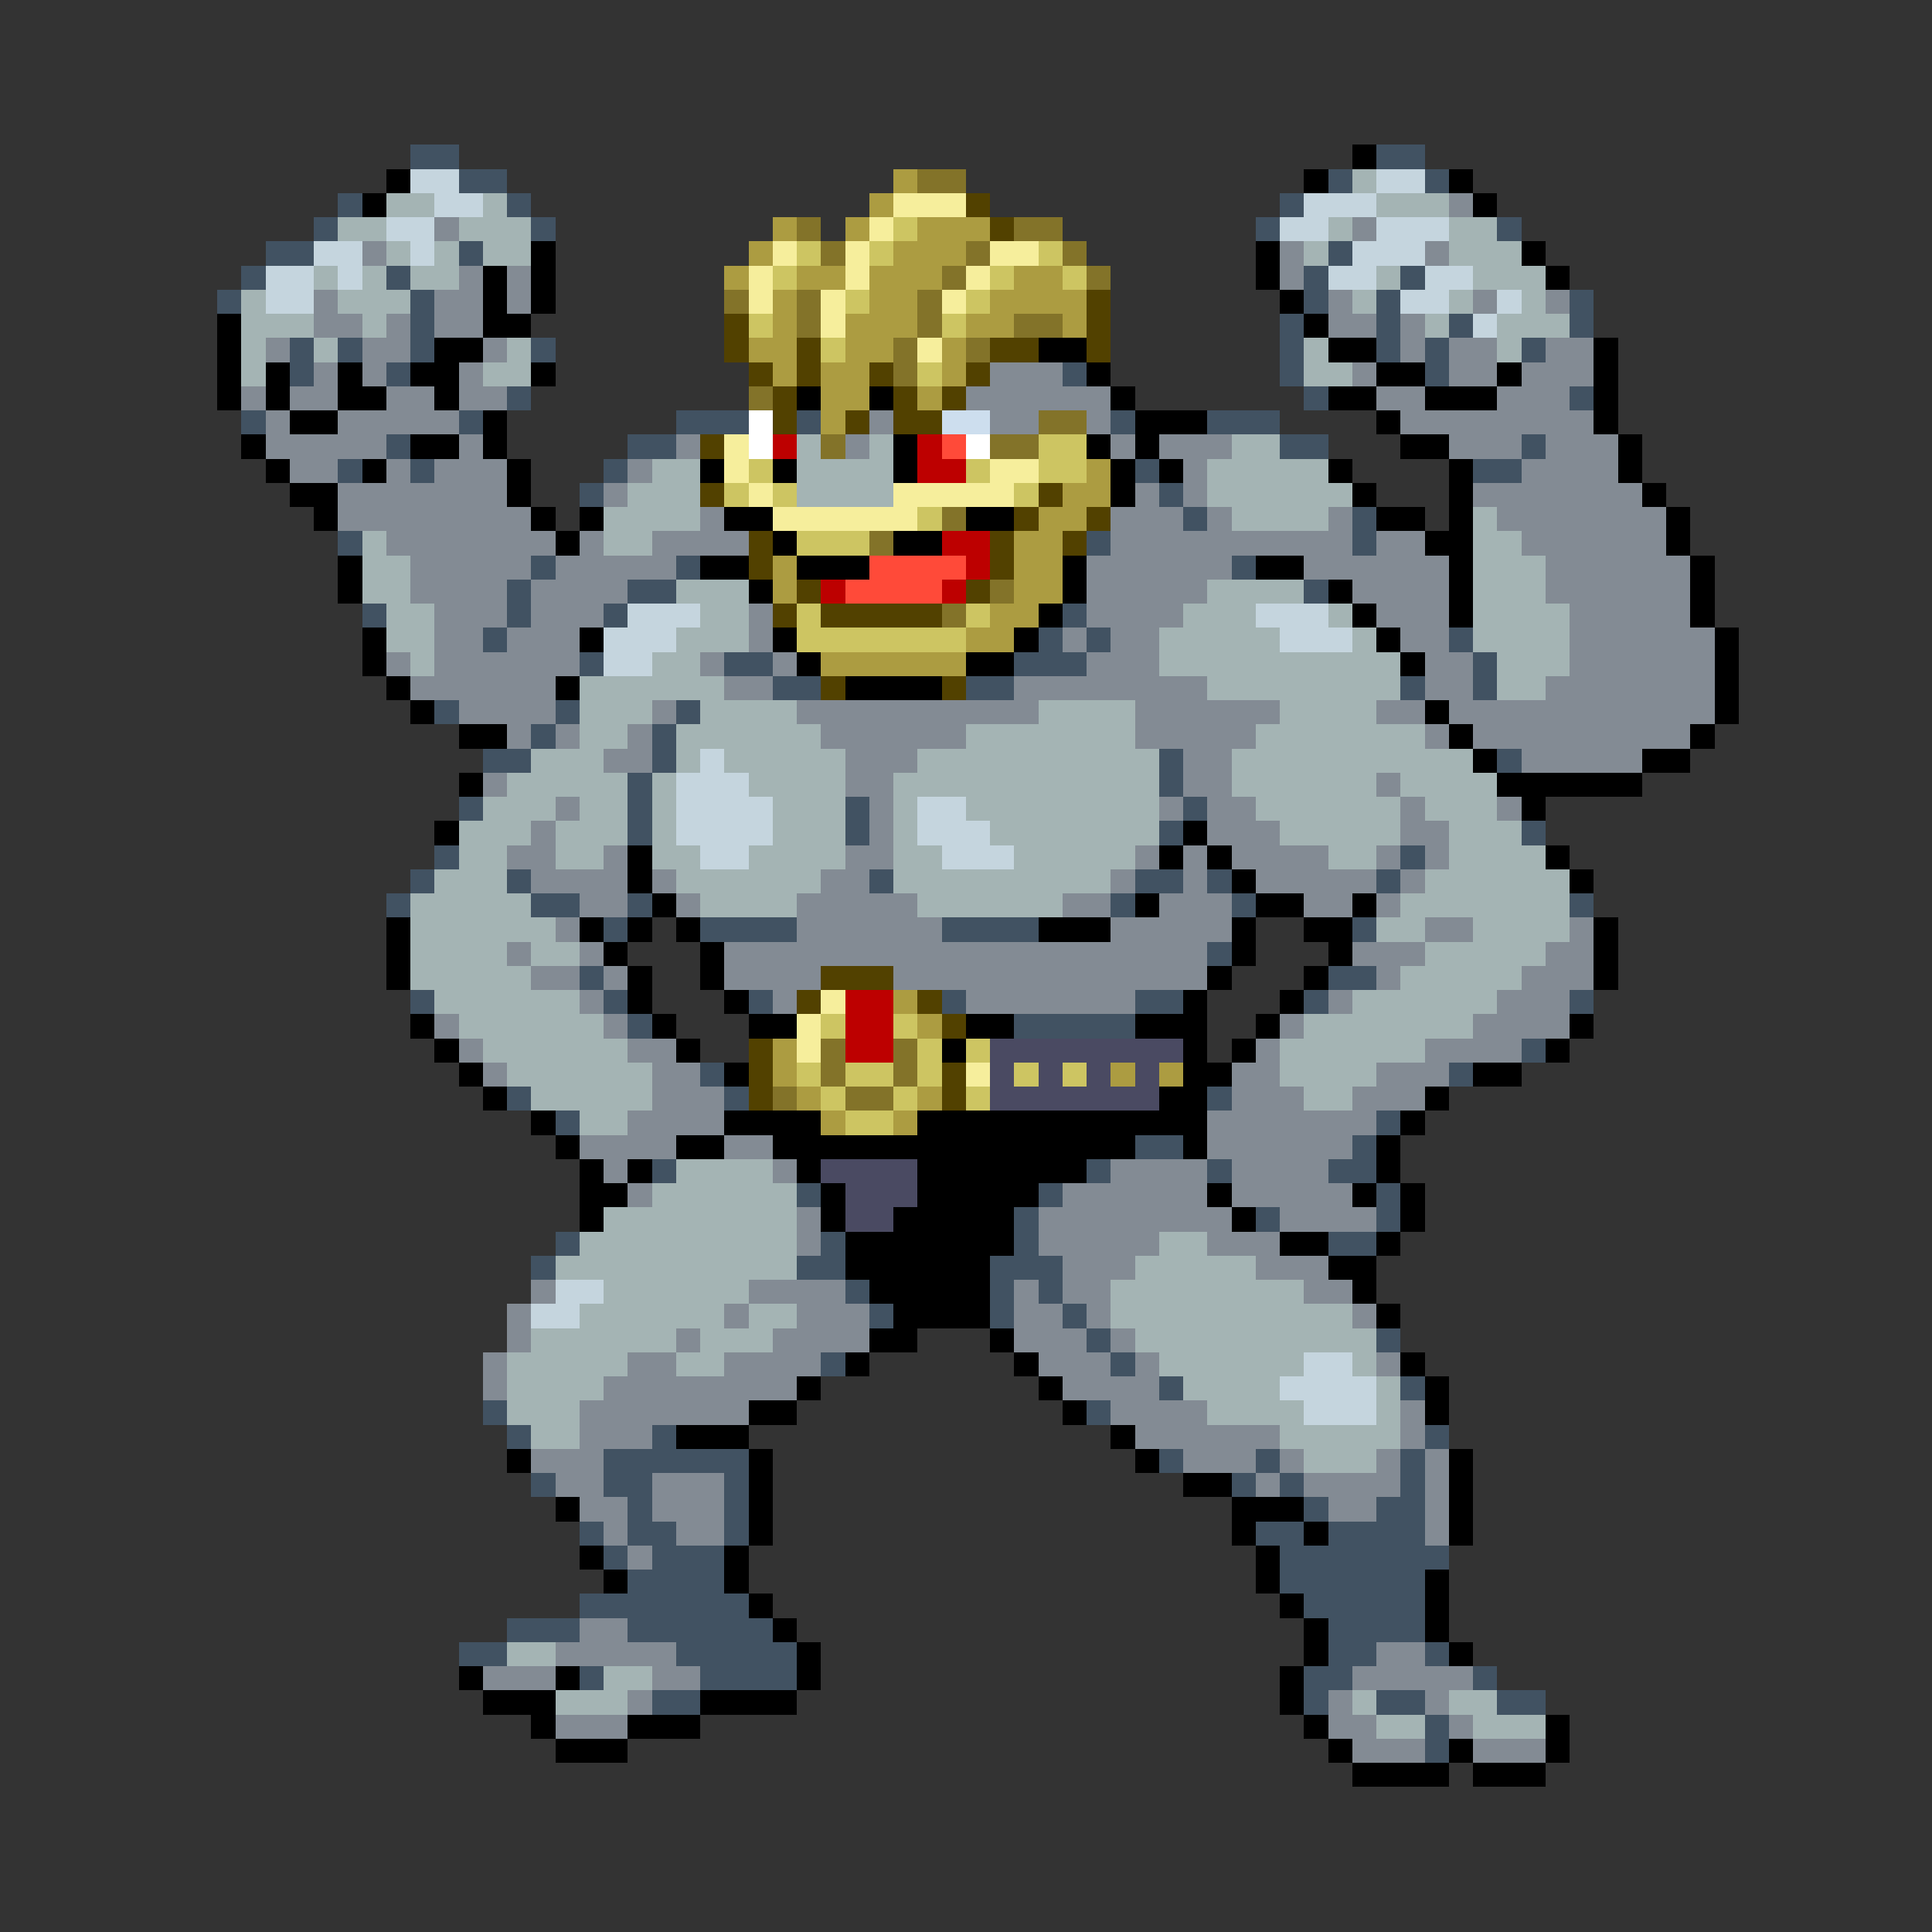 <svg xmlns="http://www.w3.org/2000/svg" viewBox="0 -0.5 80 80" shape-rendering="crispEdges">
<rect x="0" y="-0.5" width="80" height="80" fill="#333333" stroke="none"/>
<path stroke="#415262" d="M17 6h2M57 6h2M19 7h2M55 7h1M59 7h1M14 8h1M21 8h1M53 8h1M13 9h1M22 9h1M52 9h1M62 9h1M11 10h2M19 10h1M55 10h1M10 11h1M16 11h1M54 11h1M58 11h1M9 12h1M17 12h1M54 12h1M57 12h1M65 12h1M17 13h1M53 13h1M57 13h1M60 13h1M65 13h1M12 14h1M14 14h1M17 14h1M22 14h1M53 14h1M57 14h1M59 14h1M63 14h1M12 15h1M16 15h1M44 15h1M53 15h1M59 15h1M21 16h1M54 16h1M65 16h1M10 17h1M19 17h1M28 17h3M33 17h1M46 17h1M50 17h3M16 18h1M26 18h2M53 18h2M63 18h1M14 19h1M17 19h1M25 19h1M47 19h1M61 19h2M24 20h1M48 20h1M49 21h1M56 21h1M14 22h1M45 22h1M56 22h1M22 23h1M28 23h1M51 23h1M21 24h1M26 24h2M54 24h1M15 25h1M21 25h1M25 25h1M44 25h1M20 26h1M43 26h1M45 26h1M60 26h1M24 27h1M30 27h2M42 27h3M61 27h1M32 28h2M40 28h2M58 28h1M61 28h1M18 29h1M23 29h1M28 29h1M22 30h1M27 30h1M20 31h2M27 31h1M48 31h1M62 31h1M26 32h1M48 32h1M19 33h1M26 33h1M35 33h1M49 33h1M26 34h1M35 34h1M48 34h1M63 34h1M18 35h1M58 35h1M17 36h1M21 36h1M36 36h1M47 36h2M50 36h1M57 36h1M16 37h1M22 37h2M26 37h1M46 37h1M51 37h1M65 37h1M25 38h1M29 38h4M39 38h4M56 38h1M50 39h1M24 40h1M55 40h2M17 41h1M25 41h1M31 41h1M39 41h1M47 41h2M54 41h1M65 41h1M26 42h1M42 42h5M63 43h1M29 44h1M60 44h1M21 45h1M30 45h1M50 45h1M23 46h1M57 46h1M47 47h2M56 47h1M27 48h1M45 48h1M50 48h1M55 48h2M33 49h1M43 49h1M57 49h1M42 50h1M52 50h1M57 50h1M23 51h1M34 51h1M42 51h1M55 51h2M22 52h1M33 52h2M41 52h3M35 53h1M41 53h1M43 53h1M36 54h1M41 54h1M44 54h1M45 55h1M57 55h1M34 56h1M46 56h1M48 57h1M58 57h1M20 58h1M45 58h1M21 59h1M27 59h1M59 59h1M25 60h6M48 60h1M52 60h1M58 60h1M22 61h1M25 61h2M30 61h1M51 61h1M53 61h1M58 61h1M26 62h1M30 62h1M54 62h1M57 62h2M24 63h1M26 63h2M30 63h1M52 63h2M55 63h4M25 64h1M27 64h3M53 64h7M26 65h4M53 65h6M24 66h7M54 66h5M21 67h3M26 67h6M55 67h4M19 68h2M28 68h5M55 68h2M59 68h1M24 69h1M29 69h4M54 69h2M61 69h1M27 70h2M54 70h1M57 70h2M62 70h2M59 71h1M59 72h1" />
<path stroke="#000000" d="M56 6h1M16 7h1M54 7h1M60 7h1M15 8h1M61 8h1M22 10h1M52 10h1M63 10h1M20 11h1M22 11h1M52 11h1M64 11h1M20 12h1M22 12h1M53 12h1M9 13h1M20 13h2M54 13h1M9 14h1M18 14h2M43 14h2M55 14h2M66 14h1M9 15h1M11 15h1M14 15h1M17 15h2M22 15h1M45 15h1M57 15h2M62 15h1M66 15h1M9 16h1M11 16h1M14 16h2M18 16h1M33 16h1M36 16h1M46 16h1M55 16h2M59 16h3M66 16h1M12 17h2M20 17h1M47 17h3M57 17h1M66 17h1M10 18h1M17 18h2M20 18h1M37 18h1M45 18h1M47 18h1M58 18h2M67 18h1M11 19h1M15 19h1M21 19h1M29 19h1M32 19h1M37 19h1M46 19h1M48 19h1M55 19h1M60 19h1M67 19h1M12 20h2M21 20h1M46 20h1M56 20h1M60 20h1M68 20h1M13 21h1M22 21h1M24 21h1M30 21h2M40 21h2M57 21h2M60 21h1M69 21h1M23 22h1M32 22h1M37 22h2M59 22h2M69 22h1M14 23h1M29 23h2M33 23h3M44 23h1M52 23h2M60 23h1M70 23h1M14 24h1M31 24h1M44 24h1M55 24h1M60 24h1M70 24h1M43 25h1M56 25h1M60 25h1M70 25h1M15 26h1M24 26h1M32 26h1M42 26h1M57 26h1M71 26h1M15 27h1M33 27h1M40 27h2M58 27h1M71 27h1M16 28h1M23 28h1M35 28h4M71 28h1M17 29h1M59 29h1M71 29h1M19 30h2M60 30h1M70 30h1M61 31h1M68 31h2M19 32h1M62 32h6M63 33h1M18 34h1M49 34h1M26 35h1M48 35h1M50 35h1M64 35h1M26 36h1M51 36h1M65 36h1M27 37h1M47 37h1M52 37h2M56 37h1M16 38h1M24 38h1M26 38h1M28 38h1M43 38h3M51 38h1M54 38h2M66 38h1M16 39h1M25 39h1M29 39h1M51 39h1M55 39h1M66 39h1M16 40h1M26 40h1M29 40h1M50 40h1M54 40h1M66 40h1M26 41h1M30 41h1M49 41h1M53 41h1M17 42h1M27 42h1M31 42h2M40 42h2M47 42h3M52 42h1M65 42h1M18 43h1M28 43h1M39 43h1M49 43h1M51 43h1M64 43h1M19 44h1M30 44h1M49 44h2M61 44h2M20 45h1M48 45h2M59 45h1M22 46h1M30 46h4M38 46h12M58 46h1M23 47h1M28 47h2M32 47h15M49 47h1M57 47h1M24 48h1M26 48h1M33 48h1M38 48h7M57 48h1M24 49h2M34 49h1M38 49h5M50 49h1M56 49h1M58 49h1M24 50h1M34 50h1M37 50h5M51 50h1M58 50h1M35 51h7M53 51h2M57 51h1M35 52h6M55 52h2M36 53h5M56 53h1M37 54h4M57 54h1M36 55h2M41 55h1M35 56h1M42 56h1M58 56h1M33 57h1M43 57h1M59 57h1M31 58h2M44 58h1M59 58h1M28 59h3M46 59h1M21 60h1M31 60h1M47 60h1M60 60h1M31 61h1M49 61h2M60 61h1M23 62h1M31 62h1M51 62h3M60 62h1M31 63h1M51 63h1M54 63h1M60 63h1M24 64h1M30 64h1M52 64h1M25 65h1M30 65h1M52 65h1M59 65h1M31 66h1M53 66h1M59 66h1M32 67h1M54 67h1M59 67h1M33 68h1M54 68h1M60 68h1M19 69h1M23 69h1M33 69h1M53 69h1M20 70h3M29 70h4M53 70h1M22 71h1M26 71h3M54 71h1M64 71h1M23 72h3M55 72h1M60 72h1M64 72h1M56 73h4M61 73h3" />
<path stroke="#c5d5de" d="M17 7h2M57 7h2M18 8h2M54 8h3M16 9h2M53 9h2M57 9h3M13 10h2M17 10h1M56 10h3M11 11h2M14 11h1M55 11h2M59 11h2M11 12h2M58 12h2M62 12h1M61 13h1M26 25h3M52 25h3M25 26h3M53 26h3M25 27h2M29 31h1M28 32h3M28 33h4M38 33h2M28 34h4M38 34h3M29 35h2M39 35h3M23 53h2M22 54h2M54 56h2M53 57h4M54 58h3" />
<path stroke="#ac9c41" d="M37 7h1M36 8h1M32 9h1M35 9h1M38 9h3M31 10h1M37 10h3M30 11h1M33 11h2M36 11h3M42 11h2M32 12h1M36 12h2M41 12h4M32 13h1M35 13h3M40 13h2M44 13h1M31 14h2M35 14h2M39 14h1M32 15h1M34 15h2M39 15h1M34 16h2M38 16h1M34 17h1M45 19h1M44 20h2M43 21h2M42 22h2M32 23h1M42 23h2M32 24h1M42 24h2M41 25h2M40 26h2M34 27h6M37 41h1M38 42h1M32 43h1M32 44h1M46 44h1M48 44h1M33 45h1M38 45h1M34 46h1M37 46h1" />
<path stroke="#837329" d="M38 7h2M33 9h1M42 9h2M34 10h1M40 10h1M44 10h1M39 11h1M45 11h1M30 12h1M33 12h1M38 12h1M33 13h1M38 13h1M42 13h2M37 14h1M40 14h1M37 15h1M31 16h1M43 17h2M34 18h1M41 18h2M39 21h1M36 22h1M41 24h1M39 25h1M34 43h1M37 43h1M34 44h1M37 44h1M32 45h1M35 45h2" />
<path stroke="#a4b4b4" d="M56 7h1M16 8h2M20 8h1M57 8h3M14 9h2M19 9h3M55 9h1M60 9h2M16 10h1M18 10h1M20 10h2M54 10h1M60 10h3M13 11h1M15 11h1M17 11h2M57 11h1M61 11h3M10 12h1M14 12h3M56 12h1M60 12h1M63 12h1M10 13h3M15 13h1M59 13h1M62 13h3M10 14h1M13 14h1M21 14h1M54 14h1M62 14h1M10 15h1M20 15h2M54 15h2M33 18h1M36 18h1M51 18h2M27 19h2M33 19h4M50 19h5M26 20h3M33 20h4M50 20h6M25 21h4M51 21h4M61 21h1M15 22h1M25 22h2M61 22h2M15 23h2M61 23h3M15 24h2M28 24h3M50 24h4M61 24h3M16 25h2M29 25h2M49 25h3M55 25h1M61 25h4M16 26h2M28 26h3M48 26h5M56 26h1M61 26h4M17 27h1M27 27h2M48 27h10M62 27h3M24 28h6M50 28h8M62 28h2M24 29h3M29 29h4M43 29h4M53 29h4M24 30h2M28 30h6M40 30h7M52 30h7M22 31h3M28 31h1M30 31h5M38 31h10M51 31h10M21 32h5M27 32h1M31 32h4M37 32h11M51 32h6M58 32h4M20 33h3M24 33h2M27 33h1M32 33h3M37 33h1M40 33h8M52 33h6M59 33h3M19 34h3M23 34h3M27 34h1M32 34h3M37 34h1M41 34h7M53 34h5M60 34h3M19 35h2M23 35h2M27 35h2M31 35h4M37 35h2M42 35h5M55 35h2M60 35h4M18 36h3M28 36h6M37 36h9M59 36h6M17 37h5M29 37h4M38 37h6M58 37h7M17 38h6M57 38h2M61 38h4M17 39h4M22 39h2M59 39h5M17 40h5M58 40h5M18 41h6M56 41h6M19 42h6M54 42h7M20 43h6M53 43h6M21 44h6M53 44h4M22 45h5M54 45h2M24 46h2M28 48h4M27 49h6M25 50h8M24 51h9M48 51h2M23 52h10M47 52h5M25 53h6M46 53h8M24 54h6M31 54h2M46 54h10M22 55h6M29 55h3M47 55h10M21 56h5M28 56h2M48 56h6M56 56h1M21 57h4M49 57h4M57 57h1M21 58h3M50 58h4M57 58h1M22 59h2M53 59h5M54 60h3M21 68h2M25 69h2M23 70h3M56 70h1M60 70h2M57 71h2M61 71h3" />
<path stroke="#f6ee9c" d="M37 8h3M36 9h1M32 10h1M35 10h1M41 10h2M31 11h1M35 11h1M40 11h1M31 12h1M34 12h1M39 12h1M34 13h1M38 14h1M30 18h1M30 19h1M41 19h2M31 20h1M37 20h5M32 21h6M34 41h1M33 42h1M33 43h1M40 44h1" />
<path stroke="#524100" d="M40 8h1M41 9h1M45 12h1M30 13h1M45 13h1M30 14h1M33 14h1M41 14h2M45 14h1M31 15h1M33 15h1M36 15h1M40 15h1M32 16h1M37 16h1M39 16h1M32 17h1M35 17h1M37 17h2M29 18h1M29 20h1M43 20h1M42 21h1M45 21h1M31 22h1M41 22h1M44 22h1M31 23h1M41 23h1M33 24h1M40 24h1M32 25h1M34 25h5M34 28h1M39 28h1M34 40h3M33 41h1M38 41h1M39 42h1M31 43h1M31 44h1M39 44h1M31 45h1M39 45h1" />
<path stroke="#838b94" d="M60 8h1M18 9h1M56 9h1M15 10h1M53 10h1M59 10h1M19 11h1M21 11h1M53 11h1M13 12h1M18 12h2M21 12h1M55 12h1M61 12h1M64 12h1M13 13h2M16 13h1M18 13h2M55 13h2M58 13h1M11 14h1M15 14h2M20 14h1M58 14h1M60 14h2M64 14h2M13 15h1M15 15h1M19 15h1M41 15h3M56 15h1M60 15h2M63 15h3M10 16h1M12 16h2M16 16h2M19 16h2M40 16h6M57 16h2M62 16h3M11 17h1M14 17h5M36 17h1M41 17h2M45 17h1M58 17h8M11 18h5M19 18h1M28 18h1M35 18h1M46 18h1M48 18h3M60 18h3M64 18h3M12 19h2M16 19h1M18 19h3M26 19h1M49 19h1M63 19h4M14 20h7M25 20h1M47 20h1M49 20h1M61 20h7M14 21h8M29 21h1M46 21h3M50 21h1M55 21h1M62 21h7M16 22h7M24 22h1M27 22h4M46 22h10M57 22h2M63 22h6M17 23h5M23 23h5M45 23h6M54 23h6M64 23h6M17 24h4M22 24h4M45 24h5M56 24h4M64 24h6M18 25h3M22 25h3M31 25h1M45 25h4M57 25h3M65 25h5M18 26h2M21 26h3M31 26h1M44 26h1M46 26h2M58 26h2M65 26h6M16 27h1M18 27h6M29 27h1M32 27h1M45 27h3M59 27h2M65 27h6M17 28h6M30 28h2M42 28h8M59 28h2M64 28h7M19 29h4M27 29h1M33 29h10M47 29h6M57 29h2M60 29h11M21 30h1M23 30h1M26 30h1M34 30h6M47 30h5M59 30h1M61 30h9M25 31h2M35 31h3M49 31h2M63 31h5M20 32h1M35 32h2M49 32h2M57 32h1M23 33h1M36 33h1M48 33h1M50 33h2M58 33h1M62 33h1M22 34h1M36 34h1M50 34h3M58 34h2M21 35h2M25 35h1M35 35h2M47 35h1M49 35h1M51 35h4M57 35h1M59 35h1M22 36h4M27 36h1M34 36h2M46 36h1M49 36h1M52 36h5M58 36h1M24 37h2M28 37h1M33 37h5M44 37h2M48 37h3M54 37h2M57 37h1M23 38h1M33 38h6M46 38h5M59 38h2M65 38h1M21 39h1M24 39h1M30 39h20M56 39h3M64 39h2M22 40h2M25 40h1M30 40h4M37 40h13M57 40h1M63 40h3M24 41h1M32 41h1M40 41h7M55 41h1M62 41h3M18 42h1M25 42h1M53 42h1M61 42h4M19 43h1M26 43h2M52 43h1M59 43h4M20 44h1M27 44h2M51 44h2M57 44h3M27 45h3M51 45h3M56 45h3M26 46h4M50 46h7M24 47h4M30 47h2M50 47h6M25 48h1M32 48h1M46 48h4M51 48h4M26 49h1M44 49h6M51 49h5M33 50h1M43 50h8M53 50h4M33 51h1M43 51h5M50 51h3M44 52h3M52 52h3M22 53h1M31 53h4M42 53h1M44 53h2M54 53h2M21 54h1M30 54h1M33 54h3M42 54h2M45 54h1M56 54h1M21 55h1M28 55h1M32 55h4M42 55h3M46 55h1M20 56h1M26 56h2M30 56h4M43 56h3M47 56h1M57 56h1M20 57h1M25 57h8M44 57h4M24 58h7M46 58h4M58 58h1M24 59h3M47 59h6M58 59h1M22 60h3M49 60h3M53 60h1M57 60h1M59 60h1M23 61h2M27 61h3M52 61h1M54 61h4M59 61h1M24 62h2M27 62h3M55 62h2M59 62h1M25 63h1M28 63h2M59 63h1M26 64h1M24 67h2M23 68h5M57 68h2M20 69h3M27 69h2M56 69h5M26 70h1M55 70h1M59 70h1M23 71h3M55 71h2M60 71h1M56 72h3M61 72h3" />
<path stroke="#cdc562" d="M37 9h1M33 10h1M36 10h1M43 10h1M32 11h1M41 11h1M44 11h1M35 12h1M40 12h1M31 13h1M39 13h1M34 14h1M38 15h1M43 18h2M31 19h1M40 19h1M43 19h2M30 20h1M32 20h1M42 20h1M38 21h1M33 22h3M33 25h1M40 25h1M33 26h7M34 42h1M37 42h1M38 43h1M40 43h1M33 44h1M35 44h2M38 44h1M42 44h1M44 44h1M34 45h1M37 45h1M40 45h1M35 46h2" />
<path stroke="#ffffff" d="M31 17h1M31 18h1M40 18h1" />
<path stroke="#cddeee" d="M39 17h2" />
<path stroke="#bd0000" d="M32 18h1M38 18h1M38 19h2M39 22h2M40 23h1M34 24h1M39 24h1M35 41h2M35 42h2M35 43h2" />
<path stroke="#ff4a39" d="M39 18h1M36 23h4M35 24h4" />
<path stroke="#4a4a62" d="M41 43h8M41 44h1M43 44h1M45 44h1M47 44h1M41 45h7M34 48h4M35 49h3M35 50h2" />
</svg>